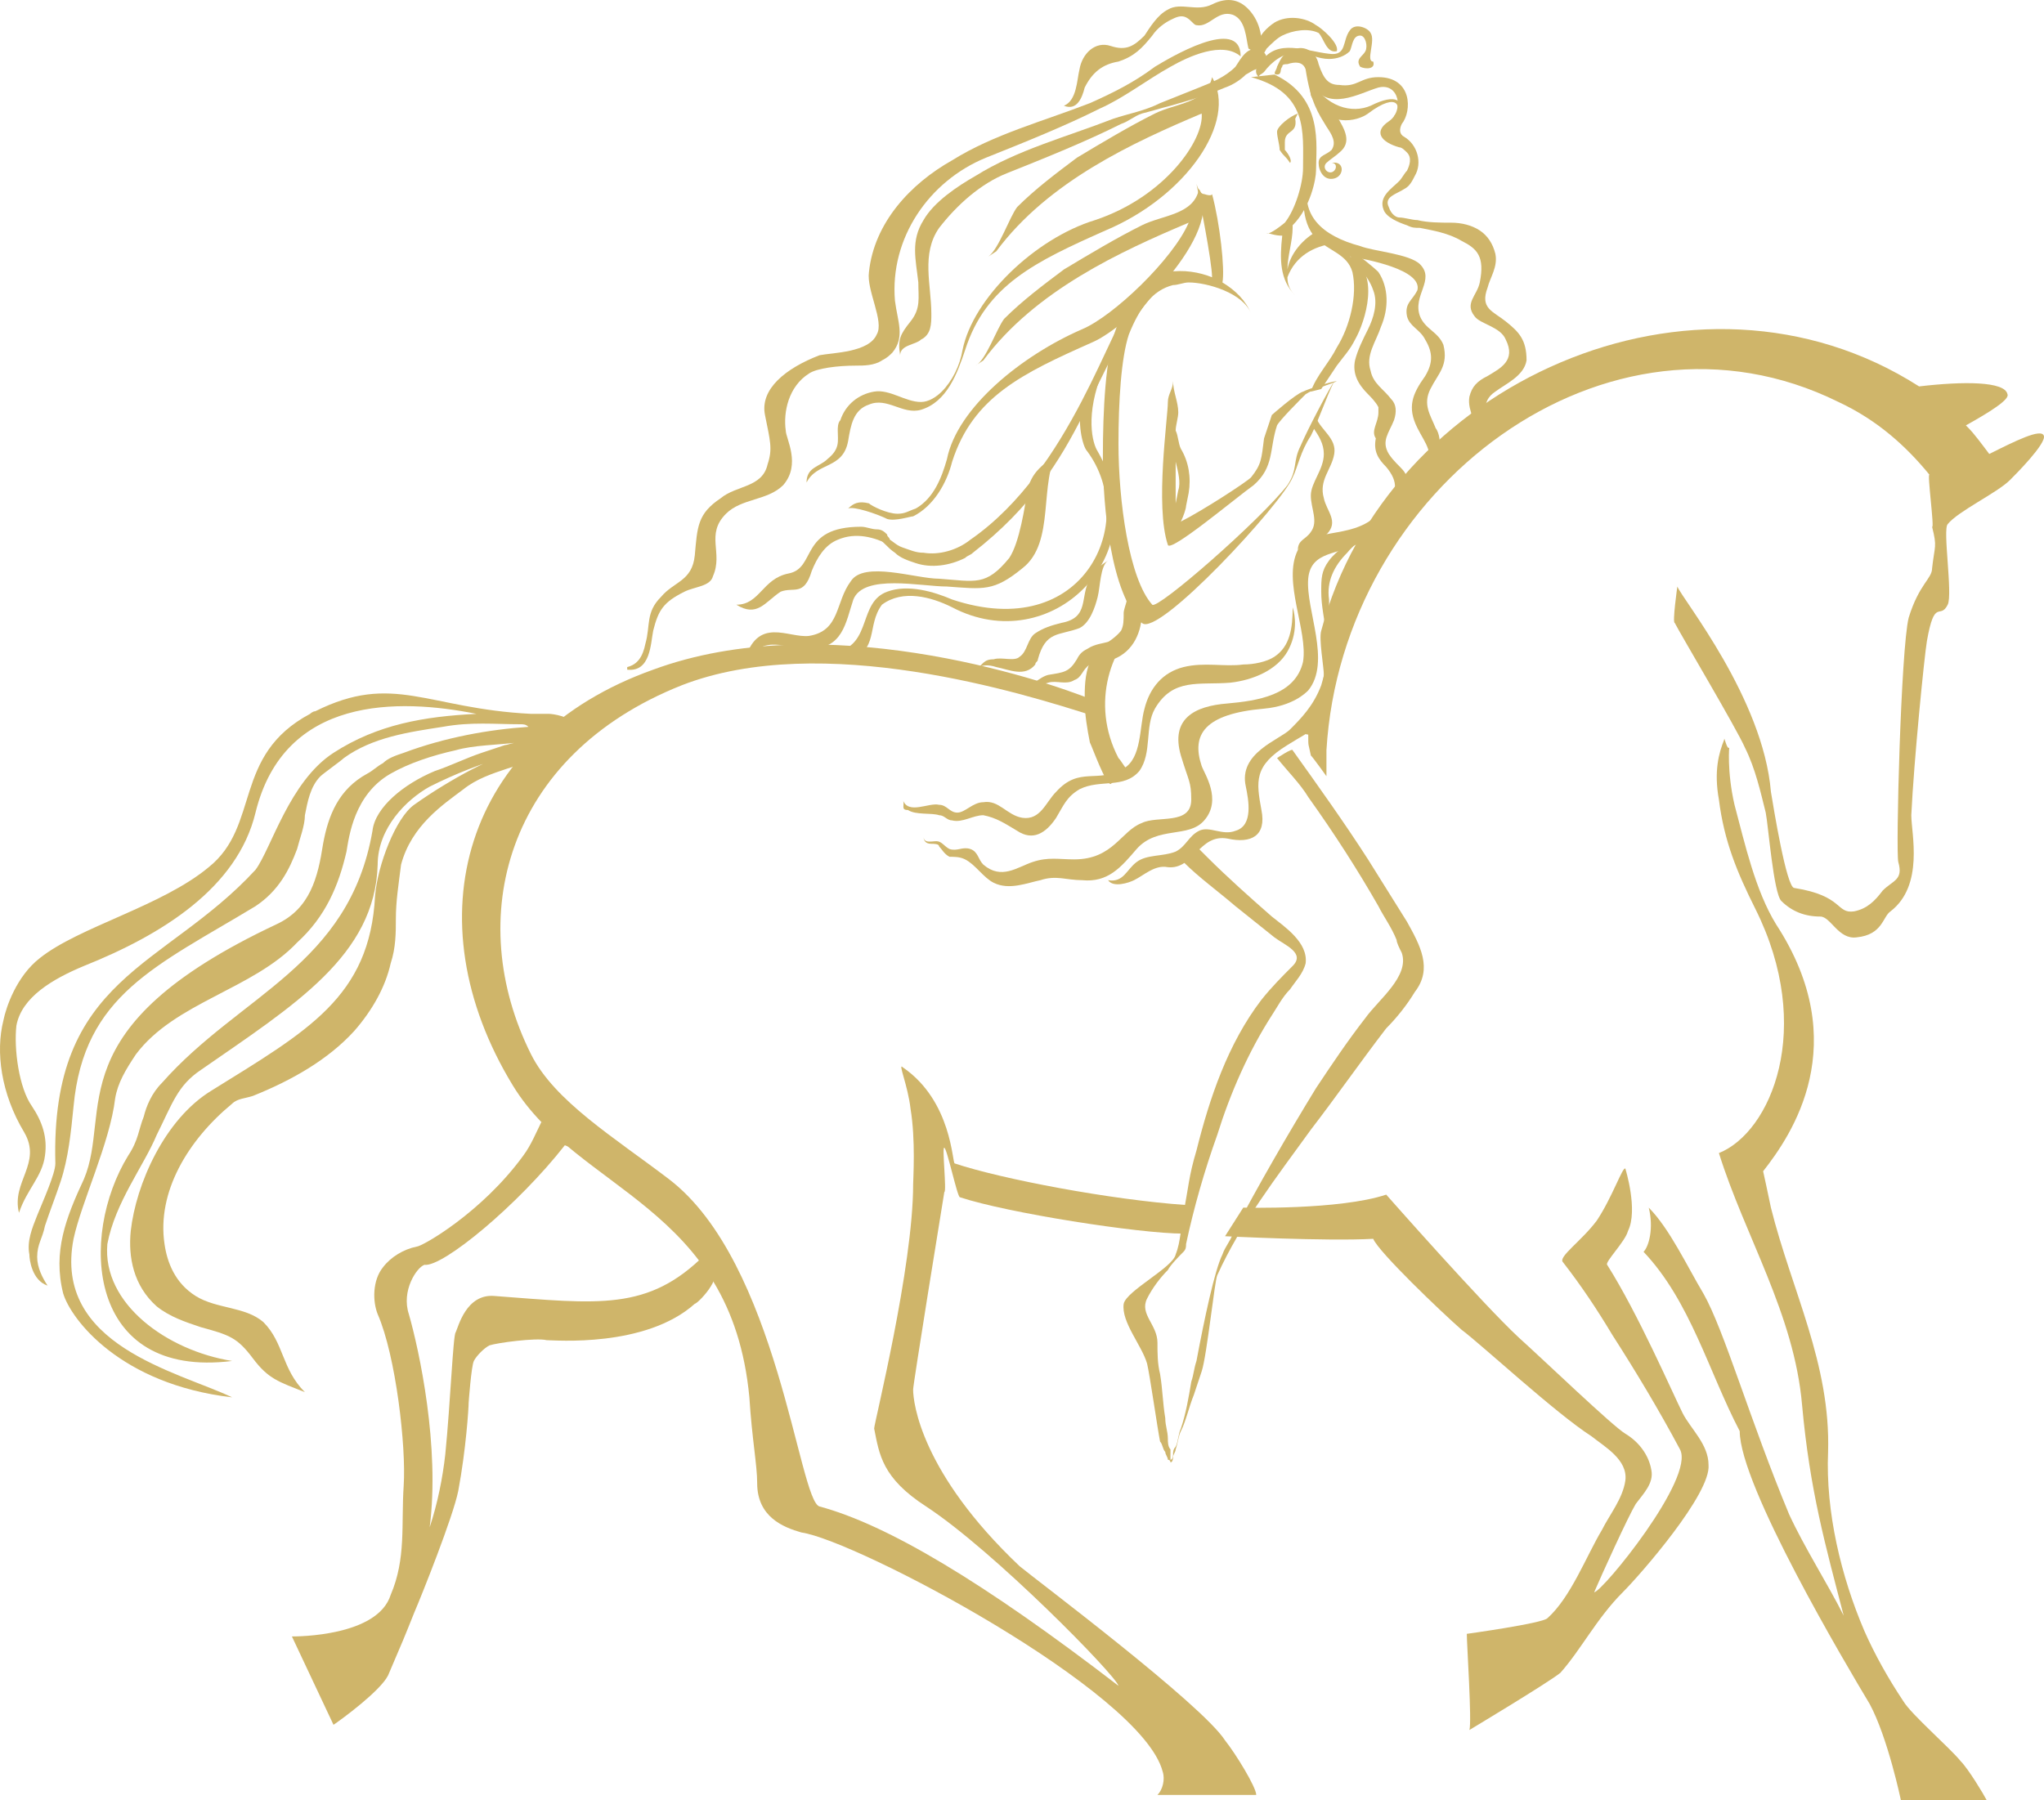 <?xml version="1.0" encoding="utf-8"?>
<!-- Generator: Adobe Illustrator 16.0.0, SVG Export Plug-In . SVG Version: 6.00 Build 0)  -->
<!DOCTYPE svg PUBLIC "-//W3C//DTD SVG 1.1//EN" "http://www.w3.org/Graphics/SVG/1.1/DTD/svg11.dtd">
<svg version="1.1" id="Layer_1" xmlns="http://www.w3.org/2000/svg" xmlns:xlink="http://www.w3.org/1999/xlink" x="0px" y="0px"
	 width="492.315px" height="433.67px" viewBox="304.081 78.591 492.315 433.67"
	 enable-background="new 304.081 78.591 492.315 433.67" xml:space="preserve">
<g>
	<path fill="#CFB56A" d="M574.729,219.886c0.625-1.252,1.252,0,2.505,1.252c1.252,1.878,1.878,3.13,1.878,5.009
		c0,4.382-1.878,9.391-6.889,11.269c-1.878,0.626-4.383,0-5.635,1.252c-1.878,1.252-1.878,3.13-3.757,3.757
		c-1.878,1.252-4.382,0-6.26,0.626c-2.505,0.626-3.759,2.504-6.89,0.626c3.131,0.626,4.385-1.878,6.89-2.504
		c3.756-0.626,5.008-0.626,6.887-3.756c0.626-1.252,1.252-1.878,2.504-2.504c1.878-1.252,3.757-1.252,5.635-1.878
		c1.878-1.252,3.132-1.878,3.757-4.382c0.627-1.878,0-4.383,0-6.887C574.729,220.512,574.729,219.886,574.729,219.886
		L574.729,219.886z"/>
	<path fill="#CFB56A" d="M621.685,134.115c-3.756,1.878-6.887,5.634-7.513,9.391c0-3.13,1.252-6.887,1.252-10.017v-0.626
		c4.383-4.382,5.635-11.269,5.635-13.147c0-6.261,1.878-17.53-10.017-23.165l-5.635,0.626c13.771,3.756,12.521,13.147,12.521,21.912
		c0,3.756-1.879,10.017-4.383,13.147c0,0-3.757,3.13-4.383,2.504c0.626,0,1.879,0.626,3.757,0.626
		c-0.626,5.635-0.626,10.643,3.13,14.399c-1.252-1.252-1.878-2.504-1.878-4.382c1.878-5.009,6.261-7.513,11.271-8.139
		C624.815,135.993,622.311,134.741,621.685,134.115L621.685,134.115z"/>
	<path fill="#CFB56A" d="M575.354,263.711c-0.625-0.626-1.253-1.878-1.879-2.504c-6.887-13.147-1.878-27.547,6.889-33.808
		l-4.383-5.634c0,0-1.252,3.756-1.252,4.382c0,1.878,0,3.13-0.628,4.382c-2.504,3.13-6.261,3.756-7.513,7.513
		c-1.252,3.13-1.252,6.261-1.252,9.391s0.626,6.887,1.252,10.017c0.626,1.252,3.757,10.017,5.009,10.017
		C572.226,266.841,573.478,266.215,575.354,263.711L575.354,263.711z"/>
	<path fill="#CFB56A" d="M591.634,281.867c1.252,1.252,1.878,1.878,3.13,3.13c5.009,5.009,10.646,10.017,15.651,14.399
		c3.131,2.505,8.766,6.261,8.14,11.27c-0.626,2.504-2.505,4.383-3.757,6.261c-1.878,1.878-3.13,4.382-4.383,6.261
		c-5.634,8.767-10.018,18.782-13.146,28.801c-3.131,8.765-5.635,17.528-7.514,26.295c0,0.626,0,1.252-0.626,1.878
		s-3.13,3.131-3.756,4.383c-1.878,1.878-3.757,4.382-5.009,6.887l0,0c-1.878,3.756,2.504,6.263,2.504,10.645
		c0,2.505,0,5.009,0.627,7.514c0.626,3.756,0.626,6.887,1.252,10.645c0,1.878,0.626,3.131,0.626,5.009c0,0.626,0,1.878,0.626,2.504
		c0,0.626,0,0.626,0,1.252c0,0,0,0.627,0,1.253c0.626,0,0.626-1.253,0.626-1.253c0-0.626,0-1.252,0.626-1.878
		c0.626-1.252,0.626-3.13,1.252-4.382c1.252-3.757,1.879-7.516,2.505-11.271c0.626-1.878,0.626-3.131,1.252-5.009
		c1.878-10.017,4.382-21.912,6.263-25.669c0.626-1.878,1.878-3.13,2.504-5.008c6.261-11.896,13.146-23.791,20.034-35.063
		c3.757-5.634,7.513-11.269,11.896-16.901c3.13-4.385,10.643-10.02,8.765-15.651c-0.626-1.253-1.252-2.505-1.252-3.131
		c-1.252-3.13-3.131-5.635-4.383-8.139c-5.008-8.765-10.643-17.53-16.903-26.295c-1.879-3.13-5.009-6.261-7.513-9.391
		c0,0,3.756-2.504,3.756-1.878c6.263,8.765,12.521,17.53,18.156,26.294c3.13,5.009,6.261,10.017,9.391,15.025
		c3.132,5.635,6.263,11.27,1.88,16.902c-1.88,3.13-4.384,6.263-6.888,8.767c-6.261,8.14-11.896,16.276-18.155,24.417
		c-8.14,11.27-16.903,22.538-22.537,35.06c-0.628,1.252-2.506,19.408-3.759,23.165c-0.626,1.878-1.252,3.756-1.878,5.634
		c-1.252,3.131-1.879,6.263-3.131,8.768c-0.626,1.252-0.626,2.504-1.252,4.382c0,0.626-0.626,1.253-0.626,1.879
		c0,0,0,1.252-0.626,1.252l0,0c0,0,0-0.626-0.626-0.626c0-0.626-0.626-1.252-0.626-1.879c-0.626-0.626-0.626-1.878-1.252-2.504
		c-0.626-3.13-2.505-16.277-3.131-18.782c-1.252-4.382-6.261-10.017-5.635-14.399c0.626-3.13,11.896-8.765,12.521-11.896
		c1.252-3.13,1.252-6.887,1.879-10.019c1.252-6.261,1.252-8.765,3.13-15.023c3.131-12.521,7.515-25.669,15.651-36.313
		c2.505-3.13,5.009-5.635,7.513-8.139c3.132-3.13-1.878-5.009-4.382-6.887c-3.131-2.504-6.261-5.009-9.392-7.513
		c-4.382-3.756-8.767-6.887-12.521-10.643L591.634,281.867L591.634,281.867z"/>
	<path fill="#CFB56A" d="M721.854,272.476c-1.878-8.139-1.253-14.399-1.253-13.773c-0.625,0.626-1.252-3.13-1.252-1.878
		c-1.253,3.13-2.505,7.513-1.253,14.399c1.253,10.017,4.385,17.53,8.768,26.295c14.397,28.799,3.756,53.842-8.768,58.851
		c6.262,20.034,18.156,38.813,20.034,60.729c1.879,20.66,5.635,33.81,10.019,50.711c-3.758-7.513-9.393-16.275-13.146-24.415
		c-9.391-22.538-15.65-44.45-20.66-53.217c-3.757-6.261-8.139-15.65-13.146-20.66c1.252,5.01,0,9.393-1.252,10.645
		c11.269,11.896,15.649,28.8,23.164,43.199c0,13.146,25.669,56.346,31.304,65.734c4.383,8.142,7.513,23.165,7.513,23.165h20.66
		c-0.626-1.252-4.383-7.513-6.261-9.392c-2.504-3.13-11.896-11.271-13.773-14.399c-3.756-5.635-6.887-11.269-9.391-16.901
		c-5.635-13.147-9.393-28.801-8.768-43.199c0.627-21.286-8.765-38.815-13.771-58.852c-0.626-3.131-1.878-8.766-1.878-8.766
		c6.887-8.765,21.912-30.677,3.13-59.476C726.864,293.136,724.359,281.867,721.854,272.476L721.854,272.476z"/>
	<path fill="#CFB56A" d="M788.219,194.217c1.252-1.252,8.767-8.765,8.141-10.643c-0.627-1.878-6.889,1.252-13.147,4.383
		c-1.878-2.504-3.756-5.009-5.009-6.261c0,0,0,0-0.626-0.626c5.635-3.13,10.644-6.26,10.018-7.513
		c-0.626-3.13-10.644-3.13-21.285-1.878c-53.843-34.434-128.345-0.626-143.996,58.85c-0.625,1.878,0.627,8.765,0.627,10.643
		c-0.627,7.513-7.515,13.773-7.515,13.773c0.626,0,3.758,0.626,3.758,0.626c0,3.13,0,1.878,0.626,5.008
		c0.626,0.626,3.756,5.008,3.756,5.008c0-1.878,0-4.382,0-6.26c3.758-63.233,67.614-111.44,123.336-83.893
		c9.392,4.382,16.276,10.643,21.912,17.53c-0.625-0.626,1.252,13.147,0.627,12.521c1.252,5.008,0.625,4.382,0,10.017
		c0,2.504-3.131,3.756-5.637,11.895c-1.878,7.513-3.13,56.346-2.504,58.851c1.252,4.382-1.252,4.382-3.757,6.887
		c-1.878,2.504-3.756,4.382-6.887,5.008c-4.383,0.625-2.504-3.756-14.399-5.635c-1.878,0-5.009-19.408-5.635-23.164
		c-1.878-22.539-21.286-46.329-22.538-49.459c0,0-1.252,8.765-0.626,8.765c1.252,2.504,15.024,25.669,16.903,30.051
		c2.505,5.009,3.757,10.644,5.009,15.652c0.626,3.13,1.878,19.408,3.757,21.286c2.504,2.504,5.634,3.754,9.392,3.754
		c2.504,0,4.383,5.637,8.766,5.011c6.261-0.626,6.261-5.011,8.14-6.261c8.14-6.261,5.008-18.782,5.008-23.165
		c0.626-13.147,3.132-38.19,3.758-41.946c1.879-10.643,3.131-5.009,5.01-8.765c1.252-2.504-1.254-18.156,0-19.408
		C775.697,201.73,785.088,197.348,788.219,194.217L788.219,194.217z"/>
	<path fill="#CFB56A" d="M520.888,164.166c0-2.504,3.758-2.504,5.011-3.756c2.504-1.252,2.504-3.756,2.504-6.26
		c0-6.887-2.504-14.4,1.879-20.661c4.382-5.634,10.017-10.643,16.275-13.147c9.393-3.756,18.782-7.513,27.549-11.895
		c1.878-0.626,3.131-1.878,5.009-2.504c2.504-0.626,4.383-1.252,6.887-1.878c4.383-1.252,8.765-2.504,13.147-4.383
		c1.878-0.626,3.756-1.878,5.009-3.13c1.252-0.626,2.504-1.878,4.382-1.252c0.626-1.252,1.252-3.756-0.626-4.382
		c-3.13-1.878-5.009,1.878-6.261,3.756c-2.504,2.504-5.637,3.756-8.767,5.008c-3.131,1.252-6.261,2.504-9.391,3.756
		c-3.757,1.878-7.514,2.504-11.271,3.757c-11.27,4.382-23.164,7.513-33.182,13.773c-4.383,2.504-10.018,6.261-12.521,10.643
		c-3.132,5.008-1.88,9.391-1.253,15.025c0,3.756,0.625,6.261-1.879,9.391C520.888,159.158,520.262,160.41,520.888,164.166
		L520.888,164.166z"/>
	<path fill="#CFB56A" d="M554.069,237.416c0,0.626-0.626,0.626-0.626,1.252c-2.505,3.13-6.263,1.252-9.393,0.626
		c-1.879-0.626-3.757-0.626-5.009,0.626c1.878-1.252,1.878-2.504,4.383-2.504c1.878-0.626,5.008,0.626,6.261-0.626
		c1.88-1.252,1.88-4.382,3.758-5.635c1.878-1.252,3.757-1.878,6.261-2.504c6.887-1.252,4.383-6.261,6.887-10.644
		c0.626-1.878,2.504-3.13,4.383-4.382c-1.879,1.252-1.879,6.261-2.505,8.765s-1.878,6.261-4.382,7.513
		C559.078,231.781,555.947,230.529,554.069,237.416L554.069,237.416z"/>
	<path fill="#CFB56A" d="M582.242,94.673c-5.009,3.756-10.019,6.261-15.651,8.765c-11.27,4.383-23.164,7.513-33.182,13.773
		c-10.019,5.635-18.782,15.026-20.034,26.921c-0.626,4.383,3.757,11.896,1.878,15.026c-1.878,4.382-10.643,4.382-13.773,5.008
		c-8.139,3.13-14.397,8.139-13.146,14.4c1.253,6.26,1.879,8.139,0.626,11.895c-1.252,5.635-7.513,5.009-11.269,8.139
		c-5.637,3.756-5.637,6.887-6.263,13.773c-0.626,6.26-5.009,6.26-8.139,10.017c-3.757,3.756-2.505,6.887-3.757,11.269
		c-0.626,3.13-1.878,5.008-4.383,5.635v0.626c5.635,0.626,5.635-6.261,6.261-9.391c1.252-5.008,2.505-6.887,7.513-9.391
		c2.505-1.252,6.261-1.252,6.887-3.756c2.507-5.635-1.878-10.017,3.133-15.025c3.757-3.756,10.017-3.13,13.771-6.887
		c4.383-5.009,0.626-11.27,0.626-13.147c-0.626-4.383,0.626-10.643,5.635-13.773c1.879-1.252,6.889-1.878,11.271-1.878
		c1.878,0,4.382,0,6.26-1.252c1.253-0.626,1.879-1.252,2.505-1.878c3.13-3.756,1.252-7.513,0.626-12.521
		c-1.252-15.025,8.141-28.799,21.912-34.434c9.394-3.756,18.782-7.513,27.547-11.895c5.637-2.504,11.271-6.887,16.904-10.017
		c4.382-2.504,12.521-6.261,16.903-2.504C602.902,82.151,585.373,92.794,582.242,94.673L582.242,94.673z"/>
	<path fill="#CFB56A" d="M520.262,202.356c1.878,0,2.504-0.626,4.384-1.252c4.383-2.504,6.262-7.513,7.514-11.895
		c2.504-12.521,18.156-25.043,32.556-31.304c7.513-3.13,21.912-16.903,25.668-25.668c-16.276,6.887-36.938,16.278-49.459,33.182
		l-1.878,1.252c2.504-1.252,5.009-8.765,6.887-11.269c4.384-4.383,9.393-8.139,14.399-11.896
		c6.261-3.756,12.521-7.513,18.782-10.643c5.008-2.504,12.521-2.504,13.771-8.765c6.262,10.644-16.902,33.182-25.669,36.938
		c-16.903,7.513-28.799,13.147-33.808,28.799c-1.252,5.009-4.383,10.643-9.393,13.147c-0.627,0-4.383,1.252-6.261,0.626
		c-2.505-1.252-8.14-3.13-9.392-2.504c1.252-1.252,2.505-1.878,5.009-1.252C514.001,200.478,517.758,202.356,520.262,202.356
		L520.262,202.356z"/>
	<path fill="#CFB56A" d="M505.862,182.322c0-0.626,0-1.878,0.626-2.504c1.252-3.756,4.383-6.261,8.139-6.887
		c3.757-0.626,7.513,2.504,11.271,2.504c1.878,0,3.757-1.252,5.009-2.504c2.504-2.504,4.382-6.261,5.008-10.017
		c2.505-12.521,17.53-26.921,31.93-31.303c16.904-5.635,26.295-19.408,25.669-25.669c-16.275,6.887-36.938,16.278-49.459,33.182
		l-1.879,1.252c2.505-1.878,5.009-9.391,6.888-11.895c4.384-4.383,9.393-8.139,14.398-11.896
		c6.261-3.756,12.521-7.513,18.782-10.643c5.009-2.504,12.521-2.504,13.771-8.765c6.263,10.644-6.261,28.799-25.669,36.938
		c-16.901,7.513-28.799,13.147-33.807,28.799c-1.879,5.635-4.383,12.521-10.646,14.399c-4.383,1.252-8.139-3.13-12.521-1.252
		c-3.757,1.252-4.383,5.008-5.009,8.765c-1.252,6.887-7.515,5.009-10.019,10.018c0-3.757,3.131-3.757,5.01-5.635
		C506.488,186.705,505.862,184.826,505.862,182.322L505.862,182.322z"/>
	<path fill="#CFB56A" d="M514.001,206.113c-0.626,0-1.252,0-1.878,0c0,1.252,2.504,1.252,3.13,1.878
		c1.879,1.252,2.505,2.504,4.383,3.756c1.252,1.252,3.13,1.878,5.009,2.504c3.758,1.252,8.141,0.626,11.896-1.252
		c0.626-0.626,1.252-0.626,1.878-1.252c28.173-21.912,27.547-45.077,44.45-63.232c-2.504,1.252-5.635,2.504-5.635,2.504
		c-5.636,5.009-15.025,40.694-39.441,57.599c-3.131,2.504-7.513,3.756-11.271,3.13c-1.879,0-3.132-0.626-5.01-1.252
		s-2.504-1.878-4.382-2.504c-0.627-0.626-1.253-0.626-1.879-1.252S514.001,206.113,514.001,206.113L514.001,206.113z"/>
	<path fill="#CFB56A" d="M484.576,238.042c2.504-6.887,9.391-3.13,14.397-3.13c8.141,0,8.767-6.26,10.645-11.895
		c2.505-6.261,16.277-3.13,22.539-3.13c8.765,0.626,11.27,1.252,18.156-4.382c8.139-6.261,3.756-20.66,8.765-28.799
		c-2.505,3.756-6.261,4.382-7.513,10.017c-0.626,3.756-1.881,12.521-4.385,16.278c-5.635,6.887-8.139,5.634-16.901,5.008
		c-5.636,0-18.156-4.382-21.286,0.626c-3.757,5.009-2.505,11.896-10.02,13.147c-5.009,0.626-12.521-5.008-15.649,6.261
		C483.324,238.668,484.576,238.668,484.576,238.042L484.576,238.042z"/>
	<path fill="#CFB56A" d="M508.366,237.416c-3.13,0.626-5.635,0.626-8.141-0.626c-1.252-0.626-2.504-1.252-3.756-1.878
		c-1.253-0.626-2.505-0.626-3.757-1.252c0-0.626,1.878,0,2.504,0s1.879,0.626,2.505,0.626c2.504,0.626,5.637,1.878,8.141,1.252
		c8.139-1.878,5.009-11.896,11.896-14.4c5.009-1.878,11.271,0,15.651,1.878c31.93,10.643,45.077-18.782,32.556-35.686
		c-1.252-1.252-2.505-7.513-1.252-11.269l5.009-8.139c-4.383,10.643-2.505,17.53-1.253,19.408
		c14.399,25.043-11.269,50.085-35.06,37.564c-5.009-2.504-11.896-4.382-16.903-0.626
		C512.749,229.277,515.879,235.538,508.366,237.416L508.366,237.416z"/>
	<path fill="#CFB56A" d="M521.514,271.224c1.252,3.756,6.263,0.626,8.768,1.252c1.878,0,2.504,1.878,4.382,1.878
		c1.879,0,3.757-2.504,6.261-2.504c3.757-0.626,5.635,3.13,9.394,3.756c4.382,0.626,5.634-3.756,8.139-6.26
		c5.635-6.261,10.017-1.878,16.277-5.635c4.383-2.504,3.757-10.017,5.009-14.399c1.252-5.009,4.383-8.765,9.391-10.017
		c5.009-1.252,10.02,0,14.399-0.626c2.505,0,5.635-0.626,7.514-1.878c3.756-2.504,4.382-6.887,4.382-11.896
		c0.626,1.878,1.252,6.261-1.252,10.644c-2.504,4.382-8.139,6.887-13.771,7.513c-7.515,0.626-13.773-1.252-18.156,6.261
		c-2.504,4.382-0.626,10.643-3.756,15.025c-3.758,4.382-9.394,1.878-14.399,4.382c-3.131,1.878-3.757,3.757-5.635,6.887
		c-2.505,3.756-5.635,5.634-9.393,3.13c-3.131-1.878-5.009-3.13-8.14-3.756c-2.504,0-5.009,1.878-7.513,1.252
		c-1.252,0-1.878-1.252-3.13-1.252c-1.88-0.626-5.636,0-7.515-1.252C520.888,273.728,522.14,272.476,521.514,271.224
		L521.514,271.224z"/>
	<path fill="#CFB56A" d="M608.537,95.925c-0.626,0.626-1.252,0.626-1.252,1.252c-1.252-1.252-0.626-2.504,0.626-3.756
		c3.757-5.635,10.644-2.504,16.275-1.878c4.385,0.626,3.133-3.13,5.011-5.635c1.252-1.878,4.383-0.626,5.009,0.626
		c1.252,1.878-1.252,6.887,0.626,6.887c0.626,1.878-1.878,1.878-3.13,1.252c-1.253-1.878,0.626-2.504,1.252-3.756
		s0-3.756-1.252-3.756c-1.879,0-1.879,2.504-2.505,3.756c-1.253,1.252-3.132,1.878-5.011,1.878c-2.504,0-5.008-1.252-7.513-1.878
		C612.92,91.542,610.415,93.421,608.537,95.925L608.537,95.925z"/>
	<path fill="#CFB56A" d="M606.659,89.664c0.626-2.504,2.504-4.382,4.383-5.634c3.13-1.878,7.513-1.252,10.017,0.626
		c1.253,0.626,5.637,4.382,5.011,6.261c-2.505,0.626-3.133-3.13-4.385-4.383c-2.504-1.252-6.261-0.626-8.765,0.626
		c-1.252,0.626-2.505,1.878-3.757,3.13l-2.504,4.383h-0.626C605.407,93.421,606.033,91.542,606.659,89.664L606.659,89.664z"/>
	<path fill="#CFB56A" d="M573.478,93.421c3.758-1.252,5.637-3.131,8.141-6.261c1.252-1.878,3.131-3.13,4.383-3.757
		c1.252-0.626,2.504-1.252,3.756-0.626c1.253,0.626,1.879,1.878,2.505,1.878c3.13,0.626,5.009-3.756,8.767-2.504
		c3.131,1.252,3.131,5.635,3.757,8.139c1.252,0.626,1.878,1.252,2.504,2.504c1.252-3.756,0.626-8.139-1.878-11.269
		c-2.505-3.13-5.635-3.756-9.393-1.878c-3.757,1.878-7.514-0.626-10.644,1.252c-2.505,1.252-4.383,4.382-5.635,6.261
		c-2.505,2.504-4.383,3.756-8.141,2.504c-3.757-1.252-6.887,1.878-7.513,5.635c-0.627,2.504-0.627,7.513-3.757,8.765
		c3.13,1.252,4.383-1.878,5.009-4.383C567.217,95.925,569.721,94.047,573.478,93.421L573.478,93.421z"/>
	<path fill="#CFB56A" d="M481.445,224.269c5.635,0,6.261-6.261,12.521-7.513c6.887-1.252,2.505-11.269,17.53-11.269
		c1.252,0,2.504,0.626,3.756,0.626c1.253,0,1.879,0.626,2.505,1.252c0,0.626,0.626,0.626,0.626,1.252c0.626,0.626,0,0.626,0,1.252
		c-3.757-1.878-8.139-3.13-12.521-1.252c-3.131,1.252-5.011,4.382-6.263,7.513c-1.878,6.261-4.383,3.756-7.513,5.008
		C488.332,223.643,486.454,227.399,481.445,224.269L481.445,224.269z"/>
	<path fill="#CFB56A" d="M436.369,250.563c-1.253,0-3.131,0-4.383,0c-25.042-1.252-33.184-10.017-51.963-0.626
		c-0.626,0-1.252,0.626-1.252,0.626c-18.782,10.017-11.895,26.921-24.417,36.938c-11.269,9.391-31.303,14.4-40.694,21.913
		c-5.635,4.382-8.139,11.896-8.765,15.025c-1.878,7.513-0.626,17.528,5.009,26.921c4.382,7.513-3.13,11.896-1.252,19.406
		c1.878-5.635,5.635-8.765,6.261-13.771c0.626-4.383-0.626-8.14-3.13-11.896c-3.13-4.383-4.382-13.771-3.756-19.406
		c1.252-6.889,8.765-11.271,16.278-14.399c18.782-7.513,36.938-18.782,41.32-36.938c6.887-28.173,34.434-27.547,53.216-23.791
		c-12.521,0.626-23.791,2.504-34.434,9.391c-10.643,6.887-15.026,23.165-18.782,28.173c-21.912,23.791-49.459,25.668-48.207,70.746
		c0,2.504-3.13,9.391-4.382,12.521c-1.252,3.132-2.504,6.263-1.878,9.393c0,1.252,0.626,6.261,4.382,7.513
		c-1.252-1.878-2.504-4.382-2.504-6.887c0-3.13,1.252-4.382,1.878-7.513c1.252-3.758,2.504-6.889,3.756-10.645
		c1.878-5.635,2.504-11.896,3.13-18.156c2.504-26.921,20.034-33.808,43.825-48.207c5.635-3.756,8.139-8.765,10.017-13.773
		c0.626-2.504,1.878-5.635,1.878-8.139c0.626-3.13,1.252-6.887,3.756-9.391c0.626-0.626,5.008-3.756,5.634-4.382
		c6.887-5.008,15.652-6.261,23.791-7.513c6.887-1.252,12.521-0.626,18.782-0.626c0.626,0,1.252,0,1.878,0.626
		c-9.393,0.626-20.034,2.504-30.051,6.261c-1.878,0.626-3.756,1.252-5.009,2.504c-1.252,0.626-2.504,1.878-3.756,2.504
		c-6.887,3.756-9.391,10.017-10.643,16.904c-1.252,8.139-3.13,15.652-11.269,19.409c-53.216,25.042-39.442,45.074-46.329,61.354
		c-4.382,9.391-7.513,17.529-5.009,27.547c1.878,6.262,13.774,21.912,40.695,25.042c-13.147-6.261-43.199-12.521-38.19-38.188
		c1.878-8.768,8.765-23.165,10.017-33.81c0.626-3.757,2.504-6.887,5.009-10.644c9.391-12.521,28.173-15.651,38.816-26.921
		c6.887-6.261,10.017-13.773,11.896-21.912c0.626-3.756,1.878-13.773,10.643-18.782c4.382-2.504,10.017-4.382,15.651-5.634
		c4.383-1.252,10.018-1.252,15.026-1.878c-1.255,0-2.507,0.626-3.133,0.626c-1.878,0.626-3.756,1.252-5.635,1.878
		c-3.756,1.252-7.513,3.13-11.269,4.382c-7.513,3.13-14.399,8.765-15.026,14.399c-5.634,32.556-31.929,39.442-50.711,60.729
		c-2.504,2.505-3.757,5.635-4.383,8.14c-1.252,3.132-1.252,5.636-3.756,9.393c-11.895,19.408-10.017,53.842,25.043,49.459
		c-15.652-2.504-31.304-13.773-30.051-28.173c1.878-10.02,8.765-18.782,11.895-26.295c3.756-7.515,5.009-11.896,10.643-15.651
		c22.539-15.652,41.947-27.547,42.573-49.459c0-8.765,6.887-15.652,12.521-18.782c6.26-3.13,12.521-5.634,19.408-7.513
		c-2.504-0.626-14.397,5.635-23.164,11.895c-4.383,3.13-8.765,14.4-9.391,21.913c-1.252,24.417-16.278,32.555-39.442,46.955
		c-11.269,6.888-18.156,22.539-19.408,33.81c-0.626,6.261,0.626,13.146,6.26,18.154c3.13,2.506,6.887,3.758,10.643,5.011
		c6.887,1.878,8.765,2.504,12.521,7.513s6.261,5.635,12.521,8.139c-5.635-5.635-5.009-11.896-10.017-16.902
		c-4.382-3.758-11.269-3.132-16.278-6.262c-5.008-3.131-6.887-8.139-7.513-12.521c-1.878-12.521,5.635-25.043,16.278-33.81
		c1.252-1.252,3.13-1.252,5.008-1.878c9.391-3.757,18.156-8.766,24.417-15.65c4.382-5.009,7.513-10.645,8.765-16.277
		c1.252-3.757,1.252-7.513,1.252-10.644c0-4.382,0.626-8.14,1.252-13.147c2.504-9.391,10.017-14.399,15.025-18.156
		c3.13-2.504,6.887-3.756,10.643-5.008c1.88-0.626,8.141-2.504,8.141-2.504s6.261-6.887,6.887-8.139
		C442.003,251.189,436.995,250.563,436.369,250.563L436.369,250.563z"/>
	<path fill="#CFB56A" d="M589.129,375.777c0,0,0.626-6.263,0.626-6.889c-18.155-1.253-44.45-6.261-55.72-10.018
		c-0.626,0-0.626-15.025-12.521-23.164c-1.252-1.253,1.252,4.382,1.88,10.017c1.253,7.515,0.625,16.904,0.625,18.156
		c0,20.034-9.392,57.598-9.392,58.853c1.252,6.26,1.879,11.895,12.521,18.779c16.276,10.646,45.701,40.694,46.327,43.199
		c-32.556-25.043-55.72-38.814-71.996-43.199c-5.01-1.252-10.019-58.85-36.313-78.884c-13.146-10.018-27.547-18.782-33.182-30.052
		c-16.278-32.557-6.263-71.998,36.312-88.901c33.809-13.147,82.018,1.878,99.545,7.513c0.626,0,0.626-3.756,0-3.756
		c-13.771-5.634-65.736-22.539-106.432-7.513c-45.703,16.278-58.224,60.104-33.81,100.17c15.652,25.669,52.592,28.8,56.975,75.128
		c0.626,10.02,1.878,16.278,1.878,20.66c0,8.14,6.261,10.645,10.644,11.896c13.147,1.879,82.017,38.188,87.022,57.599
		c0.627,1.878,0,4.382-1.252,5.635h23.791c0-1.879-5.009-10.018-7.514-13.146c-5.636-8.768-45.702-38.816-49.461-41.946
		c-23.789-22.539-25.668-39.442-25.668-42.573c0-1.252,6.889-43.824,7.515-47.581c0,0,0-0.626,0,0c0.626,0-0.626-11.27,0-10.643
		c0.626,0,3.13,11.895,3.756,11.895C546.557,370.769,578.486,375.777,589.129,375.777L589.129,375.777z"/>
	<path fill="#CFB56A" d="M599.146,376.403l4.384-6.889c0,0,23.165,0.626,34.434-3.131c0,0,23.165,26.295,31.93,34.436
		c6.263,5.635,22.539,21.286,25.671,23.165c3.13,1.878,5.635,5.008,6.261,8.765c0.626,3.13-1.878,5.635-3.757,8.139
		c-1.88,3.132-8.141,16.904-10.019,21.286c1.878,0,24.417-27.547,20.66-34.434c-5.009-9.393-10.646-18.781-16.277-27.547
		c-3.757-6.263-7.514-11.896-11.896-17.529c-1.252-1.253,4.382-5.009,8.139-10.018c3.757-5.637,6.261-13.147,6.887-12.521
		c0,0,3.132,10.018,0.626,15.025c-0.626,2.505-5.635,7.514-5.009,8.14c7.515,11.896,15.652,30.677,18.156,35.688
		c1.878,3.757,6.261,7.513,6.261,12.521c0.626,6.887-16.275,26.295-20.66,30.677c-6.261,6.263-10.018,13.773-15.023,19.408
		c-3.131,2.505-21.913,13.773-21.913,13.773c0.626-1.878-0.626-20.66-0.626-23.164c0,0,18.156-2.504,19.408-3.759
		c5.635-5.008,9.392-15.023,13.146-21.284c1.878-3.757,5.009-7.515,5.635-11.896c0.627-5.008-5.009-8.139-8.139-10.643
		c-8.765-5.637-26.295-21.912-31.304-25.669c-5.009-4.385-20.034-18.782-21.286-21.912
		C623.563,377.655,599.146,376.403,599.146,376.403L599.146,376.403z"/>
	<path fill="#CFB56A" d="M405.691,381.411C406.317,381.411,405.691,381.411,405.691,381.411L405.691,381.411z"/>
	<path fill="#CFB56A" d="M475.812,383.916c-7.514-8.766-41.319-35.06-41.319-35.06c-1.252,2.504-2.504,5.634-4.382,8.139
		c-10.019,13.771-24.417,21.912-25.669,21.912c-3.13,0.626-6.261,2.504-8.139,5.009c-2.504,3.13-2.504,8.139-1.252,11.269
		c4.382,10.02,6.887,31.932,6.261,41.321s0.626,17.529-3.13,26.294c-3.13,10.02-22.539,10.02-23.791,10.02l10.017,21.284
		c1.878-1.252,11.269-8.139,13.146-11.896c3.756-8.765,3.756-8.765,6.261-15.025c1.878-4.383,9.391-23.164,10.643-29.425
		c1.878-10.018,2.504-20.034,2.504-21.286c0,0,0.626-8.766,1.252-10.018s2.504-3.13,3.757-3.756
		c1.878-0.627,11.271-1.879,13.773-1.253c1.878,0,23.79,1.879,35.686-8.767C472.055,392.681,478.315,386.42,475.812,383.916
		L475.812,383.916L475.812,383.916z M423.222,390.803c-6.887-0.626-8.765,7.515-9.391,8.767c-0.626,0.626-1.252,16.902-2.504,29.425
		c-0.626,5.635-1.878,11.896-3.756,17.53c2.504-19.408-2.504-42.572-5.009-51.34c-1.878-5.634,1.878-11.269,3.756-11.895
		c4.383,0.626,22.541-14.399,33.808-28.8c0,0,15.651,5.635,20.66,11.27s13.146,15.025,13.146,15.025
		C460.159,394.559,448.264,392.681,423.222,390.803L423.222,390.803z"/>
	<path fill="#CFB56A" d="M617.929,172.931c-1.879,0.626-7.514,5.635-7.514,5.635c-0.626,1.878-1.252,3.756-1.878,5.634
		c-0.626,5.009-0.626,6.261-3.13,9.391c-1.252,1.252-11.896,8.139-16.904,10.643c0.626-1.252,1.252-3.13,1.252-3.756l0.626-3.13
		c0.627-3.756,0-7.513-1.878-10.643c-0.626-1.252-0.626-3.13-1.252-4.382c0-1.252,0.626-3.13,0.626-4.383
		c0-2.504-1.252-5.008-1.252-7.513c0,1.878-1.252,3.13-1.252,5.009c0,3.756-3.131,25.042,0,34.434
		c0.626,1.878,16.277-11.269,20.66-14.399c5.009-4.383,3.756-8.765,5.635-14.399c0.626-1.252,5.634-6.261,6.887-7.513
		c1.878-1.252,6.263-2.504,7.515-3.13C624.815,170.427,619.181,172.305,617.929,172.931L617.929,172.931L617.929,172.931z
		 M587.877,196.722l-0.626,3.13l0,0c0-3.13,0-6.261,0-10.017C587.877,192.339,588.503,194.844,587.877,196.722L587.877,196.722z"/>
	<path fill="#CFB56A" d="M616.676,105.942c-1.878,0.626-5.008,3.13-5.008,4.382c0,1.252,0.626,3.13,0.626,4.383
		c1.252,1.878,1.252,1.252,2.504,3.13c0.626-0.626-0.626-2.504-1.252-3.13c0-1.252,0-1.252,0-1.878c0-3.13,3.13-1.878,2.504-5.634
		L616.676,105.942L616.676,105.942z"/>
	<path fill="#CFB56A" d="M617.302,186.079c-1.878,3.756-0.626,5.635-3.13,9.391c-6.887,8.765-31.304,30.051-32.556,28.799
		c-5.635-6.261-8.141-25.042-8.141-38.816c0-10.017,0.626-20.66,2.506-26.295c2.505-6.261,5.635-10.643,10.644-11.895
		c1.252,0,2.504-0.626,3.756-0.626c4.383,0,13.147,2.504,15.026,7.513c-1.252-3.131-3.758-5.635-6.889-7.513
		c0.626-3.13-0.626-14.399-2.505-21.286c0,0,0,0.626-1.878,0c-1.252,0-1.878-2.504-1.878-2.504
		c0.626,3.13,3.756,18.782,3.756,22.539c-3.13-1.252-6.887-1.878-10.643-1.252c-5.635,1.252-10.02,6.261-12.521,13.774
		c-2.505,6.887-3.131,19.408-3.131,30.677c0,11.895,1.879,33.182,9.394,40.068c3.756,3.756,33.808-28.799,36.312-35.06
		c1.252-2.504,1.878-6.261,4.383-10.017c1.878-3.756,3.757-9.391,5.637-13.147C624.188,172.305,619.181,181.696,617.302,186.079
		L617.302,186.079z"/>
	<path fill="#CFB56A" d="M624.188,243.677c-3.132,11.896-3.132,10.017-10.019,14.399c-8.139,5.009-7.513,8.765-6.261,15.652
		c1.252,6.261-2.504,8.139-8.141,6.887c-6.887-1.252-8.139,7.513-14.397,6.887c-3.131-0.626-5.635,1.878-8.14,3.13
		c-1.254,0.626-5.01,1.878-6.262,0c3.756,0.626,4.383-2.504,6.889-4.382c2.504-1.878,6.26-1.252,9.391-2.504
		c2.504-1.252,3.13-3.756,5.635-5.009c2.504-1.252,5.636,1.252,8.767,0c4.383-1.252,3.131-7.513,2.505-10.643
		c-1.879-8.139,8.139-11.269,10.643-13.773c2.504-2.504,5.635-5.635,7.514-10.643c3.132-10.017,0-15.652,0-22.539
		c0-3.13,0-5.008,1.879-7.513c1.879-2.504,5.009-4.382,7.514-6.261c1.878-1.878,5.008-3.756,7.513-5.008
		c-2.505,3.13-8.14,6.261-10.644,9.391c-3.13,3.13-5.01,6.887-4.383,11.27C624.188,229.903,626.067,237.416,624.188,243.677
		L624.188,243.677z"/>
	<path fill="#CFB56A" d="M666.762,156.027c-3.131-2.504-6.261-3.13-4.383-8.139c0.626-2.504,2.505-5.009,1.878-8.139
		c-0.626-2.504-1.878-4.382-3.756-5.634c-1.878-1.252-4.383-1.878-6.887-1.878s-5.635,0-8.141-0.626
		c-1.252,0-3.131-0.626-4.383-0.626c-0.626,0-1.878-0.626-2.504-2.504c-1.252-2.504,1.878-3.13,3.756-4.383
		c1.252-0.626,1.879-1.878,2.505-3.13c1.878-3.13,0.626-7.513-2.505-9.391c-1.252-0.626-1.252-1.878-0.626-3.13
		c2.505-3.13,2.505-11.27-5.635-11.27c-4.382,0-5.008,2.504-9.391,1.878c-2.507,0-3.759-1.252-5.011-5.008
		c-0.626-3.13-3.756-5.009-6.887-3.13c-1.878,0.626-2.504,2.504-3.13,3.756c0,0.626-1.253,1.878,0,1.878
		c1.252,0,0.626-1.252,1.252-1.878c0-0.626,0.626-0.626,1.252-0.626c1.878-0.626,3.757-0.626,4.383,1.252
		c1.252,8.139,3.13,10.643,5.009,13.773c1.253,1.878,2.506,3.756,1.253,5.635c-1.253,1.252-3.132,1.252-3.132,3.13
		s1.252,4.382,3.758,3.756c2.505-0.626,2.505-4.383-0.626-3.756c1.253,0,1.253,1.252,0.626,1.878
		c-1.253,1.252-3.131-0.626-1.879-1.878c0.625-0.626,2.505-1.878,3.131-2.504c3.131-2.504,1.252-5.635-0.626-8.765
		c-3.758-1.252-6.262-5.008-6.262-8.139c3.757,7.513,11.896,2.504,16.277,1.252c5.009-1.252,6.261,5.635,2.505,8.139
		c-3.757,2.504-1.879,5.008,2.504,6.261c0.626,0,1.252,0.626,1.878,1.252c1.253,1.252,0.626,3.13,0,4.382
		c-0.626,0.626-1.252,1.878-1.878,2.504c-1.878,1.878-5.009,3.756-3.757,6.887c0.627,1.878,3.757,3.13,5.635,3.756
		c1.253,0.626,1.879,0.626,3.131,0.626c3.131,0.626,6.888,1.252,10.019,3.13c3.757,1.878,5.635,3.756,4.383,10.017
		c-0.626,3.13-3.757,5.009-1.252,8.139c1.252,1.878,6.261,2.504,7.513,5.634c2.504,5.009-1.252,6.887-4.383,8.765
		c-2.504,1.252-3.756,2.504-4.382,5.008c-0.627,3.756,2.504,6.261,0.626,10.643c-1.253,2.504-4.384,3.757-6.888,4.383
		c-3.131,1.252-3.758,3.13-6.888,5.008c-3.131,2.504-6.261,5.635-9.392,8.765c-6.262,5.635-15.651,2.504-18.782,8.139
		c-3.756,7.513,2.505,19.408,1.253,26.921c-1.879,8.139-11.271,9.391-18.156,10.017c-8.139,0.626-13.771,3.756-11.27,12.521
		c1.879,6.261,2.505,6.261,2.505,10.643c0,6.261-8.141,3.756-11.896,5.635c-5.01,1.878-6.888,8.765-16.277,8.765
		c-3.757,0-6.262-0.626-10.019,0.626s-7.513,4.382-11.896,0.626c-1.252-1.252-1.252-3.13-3.13-3.756c-1.88-0.626-3.132,0.626-5.01,0
		c-1.252-0.626-1.878-1.878-3.131-1.878s-3.131,0.626-3.131-1.252c0,1.252,0.626,1.878,1.878,1.878c0.626,0,1.88,0,1.88,0.626
		c0.626,0.626,1.252,1.878,2.504,2.504c1.252,0,2.505,0,3.758,0.626c2.504,1.252,4.382,4.383,6.887,5.635
		c3.756,1.878,8.14,0,11.27-0.626c3.758-1.252,6.262,0,10.019,0c6.261,0.626,9.391-3.13,13.146-7.513
		c5.009-5.635,12.521-2.504,16.276-6.887c4.383-5.009,0-11.27-0.626-13.147c-2.504-7.513,0.626-12.521,15.025-13.773
		c6.887-0.626,10.018-3.757,10.644-4.383c5.636-6.887-0.626-19.408,0-26.921c0.626-6.887,7.514-5.634,12.521-8.765
		c4.382-3.13,6.887-6.887,10.643-10.643c0.626-0.626,0.626-0.626,1.252-1.252c3.757-3.13,7.514-5.008,11.896-7.513
		c3.131-1.878,5.635-3.756,6.261-7.513c0.626-3.757-1.252-6.887,2.504-9.391c2.505-1.878,6.887-3.756,7.514-7.513
		C671.771,160.41,669.892,158.532,666.762,156.027L666.762,156.027z"/>
	<path fill="#CFB56A" d="M619.807,101.56c3.758,8.139,11.271,6.261,13.773,4.382c7.513-5.634,8.139-1.252,6.261,0.626h1.878
		c0.626-3.756-1.252-5.634-7.513-2.504c-4.383,1.878-10.646,0.626-15.025-6.887L619.807,101.56L619.807,101.56z"/>
	<path fill="#CFB56A" d="M619.181,122.22c-1.879,8.139,3.131,13.147,12.521,15.652c3.13,1.252,11.895,1.878,14.397,4.382
		c3.758,3.756-1.878,7.513,0,12.521c1.253,3.13,4.384,3.756,5.637,6.887c1.252,5.008-1.253,6.887-3.131,10.643
		c-1.878,3.756,0,6.261,1.252,9.391c1.879,2.504,1.253,9.391-2.505,10.643c2.505-4.382,0-6.887-1.879-10.643
		c-2.505-5.009-1.252-8.139,1.879-12.521c1.879-3.13,1.879-5.635,0-8.765c-1.253-2.504-3.758-3.13-4.384-5.634
		c-0.626-3.13,1.253-3.757,2.505-6.261c1.254-5.009-12.521-7.513-16.276-8.139c7.513,3.756,3.757,15.652,1.252,20.034
		c-1.252,2.504-2.504,3.756-4.382,6.261c-1.252,1.878-2.506,3.756-3.758,5.635l-2.505,0.626c1.252-3.756,4.384-6.887,6.263-10.643
		c3.13-5.009,5.009-12.521,3.756-18.156c-1.252-4.382-5.636-5.008-8.767-8.139c-3.757-3.756-3.757-11.896-1.252-15.652
		L619.181,122.22L619.181,122.22z"/>
	<path fill="#CFB56A" d="M620.433,181.696c1.252,1.878,2.504,3.756,2.504,6.261c0,3.756-3.13,6.887-3.13,10.017
		c0,3.13,1.878,6.261,0,8.765c-1.252,1.878-3.131,1.878-3.131,4.382c1.253-1.878,5.009-1.252,6.889-3.756
		c3.131-3.13,0-5.634-0.626-8.765c-1.254-4.383,1.879-6.887,2.505-10.643c0.626-3.757-3.131-5.635-4.384-8.765L620.433,181.696
		L620.433,181.696z"/>
	<path fill="#CFB56A" d="M636.084,177.939c0-0.626,0-0.626,0-1.252c-0.626-1.252-1.878-2.504-2.504-3.13
		c-2.505-2.504-3.757-5.008-3.131-8.139c0.626-2.504,1.879-5.009,3.131-7.513c1.252-2.504,2.504-6.26,1.252-9.391
		c-0.626-1.878-1.878-3.756-3.13-5.009c-1.253-1.878-3.131-2.504-1.879-4.382c1.879,1.252,5.009,3.756,6.261,5.008
		c2.505,3.757,2.505,8.765,0.626,13.147c-1.252,3.757-3.756,6.887-2.504,10.644c0.626,3.13,3.13,4.382,5.009,6.887
		c1.252,1.252,1.252,3.13,0.626,5.008c-1.252,3.13-3.131,5.008-1.252,8.139c2.504,3.756,5.008,3.756,4.382,8.139
		c0,1.252-0.626,3.13-1.252,3.756s-3.757,1.252-3.757,1.252c2.505-3.756,3.131-6.26,0-10.017c-1.878-1.878-3.13-3.756-2.504-6.887
		C634.206,182.322,636.084,180.444,636.084,177.939L636.084,177.939z"/>
</g>
</svg>
